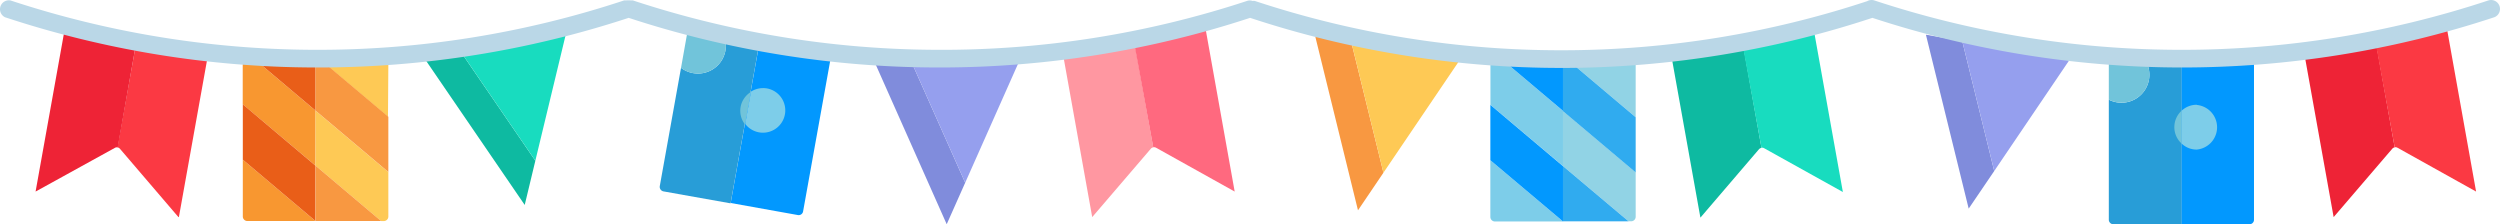 <svg id="img_Garlander" data-name="img/Garlander" xmlns="http://www.w3.org/2000/svg" width="280" height="25.115" viewBox="0 0 280 25.115"><path id="패스_132" data-name="패스 132" d="M15.37,4.84,13.28,16.5a.5.5,0,0,1,.28.16l6.55,7.65h.05l3.23-18Z" transform="translate(-0.125 0.005)" fill="#fb3943"/><path id="패스_133" data-name="패스 133" d="M7.35,3.4,4.11,21.456h0l8.89-4.9a.49.49,0,0,1,.31-.05L15.37,4.841Z" transform="translate(-0.125 -0.001)" fill="#ee2336"/><path id="패스_134" data-name="패스 134" d="M127.17,4.84l2.09,11.66a.47.47,0,0,0-.28.16l-6.56,7.65h0l-3.23-18Z" transform="translate(-0.093 0.005)" fill="#ff97a1"/><path id="패스_135" data-name="패스 135" d="M135.19,3.4l3.23,18.056h0l-8.81-4.912a.49.49,0,0,0-.31-.05L127.17,4.841Z" transform="translate(-0.136 -0.001)" fill="#ff697f"/><path id="패스_136" data-name="패스 136" d="M35.47,12.39,28.82,6.78h-1a.51.51,0,0,0-.51.51v4.39l8.15,6.87Z" transform="translate(-0.125 0.002)" fill="#f89730"/><path id="패스_137" data-name="패스 137" d="M27.32,24.24a.51.51,0,0,0,.51.51h7.63l-8.14-6.87Z" transform="translate(-0.125 0.005)" fill="#f89730"/><path id="패스_138" data-name="패스 138" d="M35.47,6.78H28.82l6.65,5.61Z" transform="translate(-0.125 0.001)" fill="#e95e18"/><path id="패스_139" data-name="패스 139" d="M27.32,11.68v6.2l8.14,6.87h0v-6.2Z" transform="translate(-0.125 0.005)" fill="#e95e18"/><path id="패스_140" data-name="패스 140" d="M43.62,24.24v-5l-8.15-6.87v6.16l7.34,6.2h.3a.51.51,0,0,0,.51-.49Z" transform="translate(-0.125 0.03)" fill="#fec955"/><path id="패스_141" data-name="패스 141" d="M43.62,7.29a.51.51,0,0,0-.51-.51h-7l7.47,6.29Z" transform="translate(-0.125 0.001)" fill="#fec955"/><path id="패스_142" data-name="패스 142" d="M43.62,19.26V13.07L36.15,6.78h-.68v5.61Z" transform="translate(-0.125 0.002)" fill="#f89841"/><path id="패스_143" data-name="패스 143" d="M35.47,24.75h7.34l-7.34-6.2Z" transform="translate(-0.125 0.005)" fill="#f89841"/><path id="패스_144" data-name="패스 144" d="M47.55,6.39,58.88,22.95,60.07,18,51.61,5.64Z" transform="translate(-0.112 0.005)" fill="#0ebaa1"/><path id="패스_145" data-name="패스 145" d="M51.61,5.64,60.07,18,63.58,3.44Z" transform="translate(-0.111 -0.001)" fill="#18dcbf"/><path id="패스_146" data-name="패스 146" d="M97.98,6.78l8.15,18.33,2.07-4.65L102.11,6.78Z" transform="translate(-0.099 0.005)" fill="#808cdc"/><path id="패스_147" data-name="패스 147" d="M102.11,6.78l6.09,13.68,6.08-13.68Z" transform="translate(-0.098 0.003)" fill="#959fee"/><path id="패스_148" data-name="패스 148" d="M92.69,6.07,85.17,4.73l-3.23,18,7.52,1.35a.5.5,0,0,0,.59-.41l3.06-17a.52.52,0,0,0-.42-.6Z" transform="translate(-0.103 0.005)" fill="#0298fe"/><path id="패스_149" data-name="패스 149" d="M81.2,4a3.125,3.125,0,0,1-4.82,3.59L74,20.84a.52.52,0,0,0,.41.59l7.52,1.34,3.23-18Z" transform="translate(-0.105 0.005)" fill="#289dd7"/><path id="패스_150" data-name="패스 150" d="M81.36,5.65A3.13,3.13,0,0,0,81.2,4l-3.55-.63a.51.51,0,0,0-.59.41L76.38,7.6a3.09,3.09,0,0,0,1.33.59,3.14,3.14,0,0,0,3.65-2.54Z" transform="translate(-0.105 -0.001)" fill="#71c4da"/><path id="패스_151" data-name="패스 151" d="M83.06,11.93a2.48,2.48,0,0,0,.48,2l.64-3.62a2.51,2.51,0,0,0-1.12,1.62Z" transform="translate(-0.104 0.002)" fill="#71c4da"/><path id="패스_152" data-name="패스 152" d="M86,9.9a2.57,2.57,0,0,0-1.79.36l-.64,3.62A2.5,2.5,0,1,0,86,9.9Z" transform="translate(-0.103 0.002)" fill="#7dcde9"/><path id="패스_153" data-name="패스 153" d="M266.17,4.84l2.09,11.66a.47.47,0,0,0-.28.16l-6.56,7.65h0l-3.23-18Z" transform="translate(-0.053 0.005)" fill="#ee2336"/><path id="패스_154" data-name="패스 154" d="M274.19,3.4l3.23,18.056h0l-8.81-4.912a.49.49,0,0,0-.31-.05L266.17,4.841Z" transform="translate(-0.098 -0.001)" fill="#fb3943"/><path id="패스_155" data-name="패스 155" d="M215.77,3.88l4.79,19.48,2.86-4.21L219.84,4.61Z" transform="translate(-0.068 0.005)" fill="#808cdc"/><path id="패스_156" data-name="패스 156" d="M219.84,4.61l3.58,14.54,8.4-12.4Z" transform="translate(-0.066 0.002)" fill="#959fee"/><path id="패스_157" data-name="패스 157" d="M252,6.78h-7.64V25.11H252a.5.5,0,0,0,.5-.51V7.29a.5.5,0,0,0-.5-.51Z" transform="translate(-0.053 0.005)" fill="#0298fe"/><path id="패스_158" data-name="패스 158" d="M240.35,6.78a3.128,3.128,0,0,1-4.11,4.38V24.6a.51.51,0,0,0,.51.51h7.64V6.78Z" transform="translate(-0.053 0.005)" fill="#289dd7"/><path id="패스_159" data-name="패스 159" d="M240.79,8.36a3.12,3.12,0,0,0-.44-1.58h-3.6a.51.51,0,0,0-.51.51v3.87a3.13,3.13,0,0,0,4.55-2.8Z" transform="translate(-0.053 0.001)" fill="#71c4da"/><path id="패스_160" data-name="패스 160" d="M243.58,14.24a2.45,2.45,0,0,0,.81,1.83V12.4a2.48,2.48,0,0,0-.81,1.84Z" transform="translate(-0.053 0.003)" fill="#71c4da"/><path id="패스_161" data-name="패스 161" d="M246.08,11.73a2.47,2.47,0,0,0-1.69.67v3.67a2.43,2.43,0,0,0,1.69.68,2.51,2.51,0,0,0,0-5Z" transform="translate(-0.053 0.003)" fill="#7dcde9"/><path id="패스_162" data-name="패스 162" d="M195.27,4.89l2.09,11.66a.57.57,0,0,0-.28.16l-6.56,7.66h0l-3.23-18Z" transform="translate(-0.075 0.005)" fill="#0ebaa1"/><path id="패스_163" data-name="패스 163" d="M203.29,3.46l3.23,18.006h0l-8.81-4.9a.44.44,0,0,0-.31-.06L195.27,4.891Z" transform="translate(-0.118 0.04)" fill="#18dcbf"/><path id="패스_164" data-name="패스 164" d="M175.17,12.44l-6.65-5.61h-1a.51.51,0,0,0-.51.51v4.4l8.15,6.87Z" transform="translate(-0.081 0.002)" fill="#7dcde9"/><path id="패스_165" data-name="패스 165" d="M167,24.29a.51.51,0,0,0,.51.51h7.63L167,17.94Z" transform="translate(-0.081 0.005)" fill="#7dcde9"/><path id="패스_166" data-name="패스 166" d="M175.17,6.83h-6.65l6.65,5.61Z" transform="translate(-0.081 0.001)" fill="#0298fe"/><path id="패스_167" data-name="패스 167" d="M167,11.74v6.2l8.14,6.86h0V18.61Z" transform="translate(-0.081 0.005)" fill="#0298fe"/><path id="패스_168" data-name="패스 168" d="M183.32,24.29v-5l-8.15-6.87v6.17l7.35,6.19h.29a.51.51,0,0,0,.51-.49Z" transform="translate(-0.124 0.005)" fill="#91d3e5"/><path id="패스_169" data-name="패스 169" d="M183.32,7.34a.51.51,0,0,0-.51-.51h-6.95l7.46,6.3Z" transform="translate(-0.124 0.001)" fill="#91d3e5"/><path id="패스_170" data-name="패스 170" d="M183.32,19.31V13.13l-7.46-6.3h-.69v5.61Z" transform="translate(-0.124 0.002)" fill="#30abef"/><path id="패스_171" data-name="패스 171" d="M175.17,24.8h7.35l-7.35-6.19Z" transform="translate(-0.124 -0.014)" fill="#30abef"/><path id="패스_172" data-name="패스 172" d="M147.39,4.06l4.79,19.49,2.85-4.21L151.45,4.79Z" transform="translate(-0.086 0.005)" fill="#f89841"/><path id="패스_173" data-name="패스 173" d="M151.45,4.79l3.58,14.556,8.4-12.405Z" transform="translate(-0.085 -0.001)" fill="#fec955"/><path id="패스_174" data-name="패스 174" d="M280.072.68a1,1,0,0,0-1.25-.63,109.224,109.224,0,0,1-34.759,5.53A109.714,109.714,0,0,1,210.054.05a1,1,0,0,0-.8.08,109.124,109.124,0,0,1-33.859,5.5A109.1,109.1,0,0,1,140.676.11a.77.77,0,0,0-.26,0,.94.94,0,0,0-.64,0,109.224,109.224,0,0,1-34.749,5.47A109.713,109.713,0,0,1,71.018.05q-.5-.018-1,0A109.164,109.164,0,0,1,35.259,5.58,109.774,109.774,0,0,1,1.3.05,1,1,0,0,0,.68,1.93,111.575,111.575,0,0,0,35.249,7.56h.42A111.415,111.415,0,0,0,70.538,2a111.494,111.494,0,0,0,34.489,5.56h.42A111.3,111.3,0,0,0,140.136,2a111.2,111.2,0,0,0,34.909,5.61h.42A111.325,111.325,0,0,0,209.834,2a111.625,111.625,0,0,0,34.229,5.56h.42a111.544,111.544,0,0,0,35.033-5.638A1,1,0,0,0,280.072.68Z" transform="translate(-0.125 -0.001)" fill="#bad7e7"/></svg>